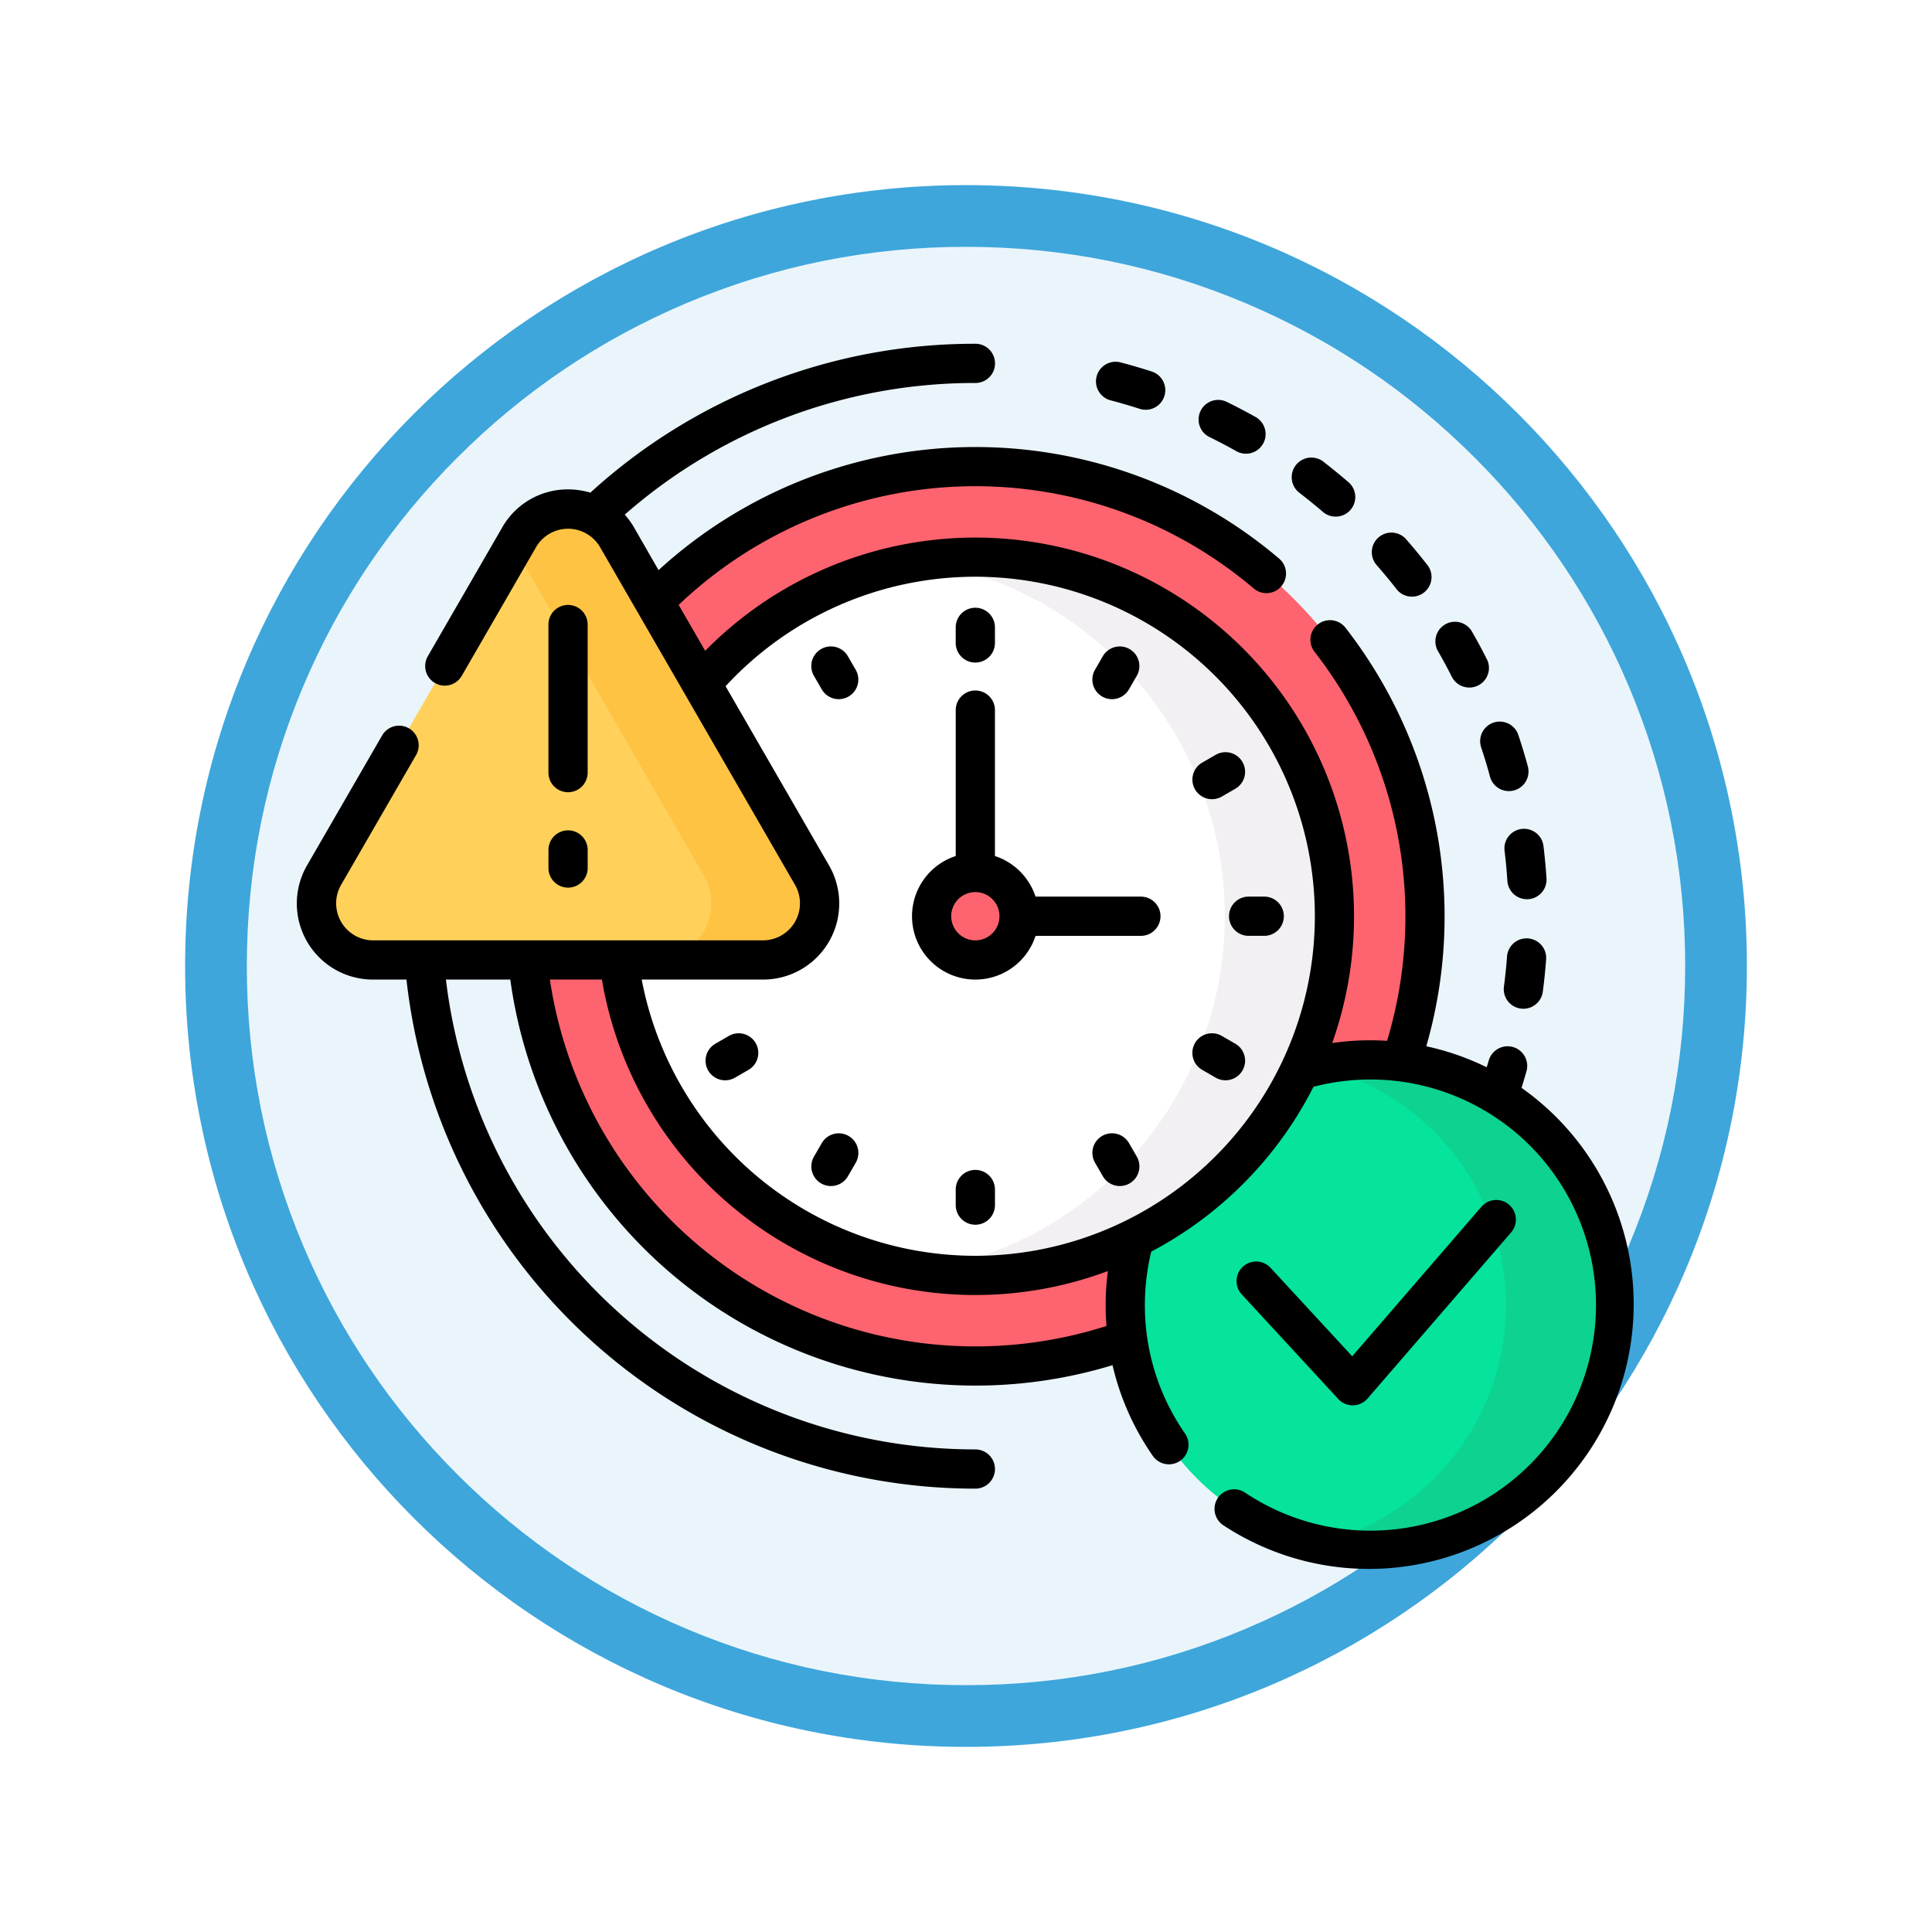 <svg xmlns="http://www.w3.org/2000/svg" xmlns:xlink="http://www.w3.org/1999/xlink" width="93.934" height="93.934" viewBox="0 0 93.934 93.934">
  <defs>
    <filter id="Trazado_978624" x="0" y="0" width="93.934" height="93.934" filterUnits="userSpaceOnUse">
      <feOffset dy="3" input="SourceAlpha"/>
      <feGaussianBlur stdDeviation="3" result="blur"/>
      <feFlood flood-opacity="0.161"/>
      <feComposite operator="in" in2="blur"/>
      <feComposite in="SourceGraphic"/>
    </filter>
  </defs>
  <g id="Grupo_1217834" data-name="Grupo 1217834" transform="translate(-609 -1004.533)">
    <g id="Grupo_1215434" data-name="Grupo 1215434" transform="translate(421 -47)">
      <g id="Grupo_1181206" data-name="Grupo 1181206" transform="translate(-421 -614)">
        <g id="Grupo_1211237" data-name="Grupo 1211237" transform="translate(0 -377.186)">
          <g id="Grupo_1208063" data-name="Grupo 1208063" transform="translate(412 612.719)">
            <g id="Grupo_1144123" data-name="Grupo 1144123" transform="translate(206 1436)">
              <g transform="matrix(1, 0, 0, 1, -9, -6)" filter="url(#Trazado_978624)">
                <g id="Trazado_978624-2" data-name="Trazado 978624" transform="translate(9 6)" fill="#eaf5fb">
                  <path d="M 37.967 74.434 C 33.043 74.434 28.268 73.47 23.773 71.568 C 19.43 69.732 15.53 67.102 12.181 63.753 C 8.831 60.403 6.202 56.503 4.365 52.161 C 2.464 47.666 1.5 42.89 1.5 37.967 C 1.5 33.043 2.464 28.268 4.365 23.773 C 6.202 19.43 8.831 15.53 12.181 12.181 C 15.53 8.831 19.43 6.202 23.773 4.365 C 28.268 2.464 33.043 1.5 37.967 1.5 C 42.89 1.5 47.666 2.464 52.161 4.365 C 56.503 6.202 60.403 8.831 63.753 12.181 C 67.102 15.53 69.732 19.43 71.568 23.773 C 73.47 28.268 74.434 33.043 74.434 37.967 C 74.434 42.89 73.47 47.666 71.568 52.161 C 69.732 56.503 67.102 60.403 63.753 63.753 C 60.403 67.102 56.503 69.732 52.161 71.568 C 47.666 73.47 42.89 74.434 37.967 74.434 Z" stroke="none"/>
                  <path d="M 37.967 3 C 33.245 3 28.666 3.924 24.357 5.747 C 20.194 7.508 16.454 10.029 13.242 13.242 C 10.029 16.454 7.508 20.194 5.747 24.357 C 3.924 28.666 3 33.245 3 37.967 C 3 42.689 3.924 47.268 5.747 51.577 C 7.508 55.74 10.029 59.48 13.242 62.692 C 16.454 65.904 20.194 68.426 24.357 70.187 C 28.666 72.009 33.245 72.934 37.967 72.934 C 42.689 72.934 47.268 72.009 51.577 70.187 C 55.74 68.426 59.48 65.904 62.692 62.692 C 65.904 59.48 68.426 55.74 70.187 51.577 C 72.009 47.268 72.934 42.689 72.934 37.967 C 72.934 33.245 72.009 28.666 70.187 24.357 C 68.426 20.194 65.904 16.454 62.692 13.242 C 59.48 10.029 55.74 7.508 51.577 5.747 C 47.268 3.924 42.689 3 37.967 3 M 37.967 0 C 58.935 0 75.934 16.998 75.934 37.967 C 75.934 58.935 58.935 75.934 37.967 75.934 C 16.998 75.934 0 58.935 0 37.967 C 0 16.998 16.998 0 37.967 0 Z" stroke="none" fill="#3ea6db"/>
                </g>
              </g>
            </g>
          </g>
        </g>
      </g>
    </g>
    <g id="limite-de-tiempo_2_" data-name="limite-de-tiempo (2)" transform="translate(623.429 999.745)">
      <g id="Grupo_1217832" data-name="Grupo 1217832" transform="translate(0.954 27.469)">
        <g id="Grupo_1217821" data-name="Grupo 1217821" transform="translate(10.264)">
          <path id="Trazado_1085374" data-name="Trazado 1085374" d="M151.675,68.43a21.8,21.8,0,0,0-15.713,6.661l2.314,4.007a17.465,17.465,0,0,1,29.1,18.842,11.82,11.82,0,0,1,4.947-.443A21.878,21.878,0,0,0,151.675,68.43Z" transform="translate(-129.9 -68.43)" fill="#fe646f"/>
          <path id="Trazado_1085375" data-name="Trazado 1085375" d="M117.936,269.776A17.469,17.469,0,0,1,92.694,256.2H88.268a21.882,21.882,0,0,0,29.3,18.537,11.8,11.8,0,0,1,.365-4.955Z" transform="translate(-88.268 -232.33)" fill="#fe646f"/>
        </g>
        <g id="Grupo_1217824" data-name="Grupo 1217824" transform="translate(39.327 28.851)">
          <g id="Grupo_1217822" data-name="Grupo 1217822">
            <path id="Trazado_1085376" data-name="Trazado 1085376" d="M328.85,295.426a11.912,11.912,0,0,0-3.6.554,17.451,17.451,0,0,1-7.821,7.946,11.921,11.921,0,1,0,11.421-8.5Z" transform="translate(-316.93 -295.426)" fill="#05e39c"/>
          </g>
          <g id="Grupo_1217823" data-name="Grupo 1217823" transform="translate(9.256)">
            <path id="Trazado_1085377" data-name="Trazado 1085377" d="M392.415,295.426a11.953,11.953,0,0,0-2.665.3,11.923,11.923,0,0,1,0,23.242,11.921,11.921,0,1,0,2.665-23.541Z" transform="translate(-389.75 -295.426)" fill="#0ed290"/>
          </g>
        </g>
        <g id="Grupo_1217827" data-name="Grupo 1217827" transform="translate(14.69 4.404)">
          <g id="Grupo_1217825" data-name="Grupo 1217825">
            <path id="Trazado_1085378" data-name="Trazado 1085378" d="M140.441,103.077a17.425,17.425,0,0,0-13.4,6.265l5.349,9.264a2.622,2.622,0,0,1-2.27,3.932h-7.028a17.463,17.463,0,1,0,17.348-19.461Z" transform="translate(-123.093 -103.077)" fill="#fff"/>
          </g>
          <g id="Grupo_1217826" data-name="Grupo 1217826" transform="translate(14.681 0)">
            <path id="Trazado_1085379" data-name="Trazado 1085379" d="M241.264,103.077a17.6,17.6,0,0,0-2.668.2,17.465,17.465,0,0,1,0,34.52,17.464,17.464,0,1,0,2.668-34.723Z" transform="translate(-238.596 -103.077)" fill="#f3f0f3"/>
          </g>
        </g>
        <g id="Grupo_1217828" data-name="Grupo 1217828" transform="translate(29.912 19.74)">
          <circle id="Elipse_14435" data-name="Elipse 14435" cx="2.126" cy="2.126" r="2.126" fill="#fe646f"/>
        </g>
        <g id="Grupo_1217831" data-name="Grupo 1217831" transform="translate(0 2.069)">
          <g id="Grupo_1217829" data-name="Grupo 1217829" transform="translate(0 0)">
            <path id="Trazado_1085380" data-name="Trazado 1085380" d="M17.37,86.084,7.887,102.509a2.749,2.749,0,0,0,2.38,4.123H29.234a2.749,2.749,0,0,0,2.38-4.123L22.131,86.084A2.749,2.749,0,0,0,17.37,86.084Z" transform="translate(-7.514 -84.709)" fill="#ffd15b"/>
          </g>
          <g id="Grupo_1217830" data-name="Grupo 1217830" transform="translate(9.599)">
            <path id="Trazado_1085381" data-name="Trazado 1085381" d="M97.537,102.509,88.054,86.084a2.749,2.749,0,0,0-4.761,0l-.257.445,9.227,15.981a2.749,2.749,0,0,1-2.38,4.123h5.275a2.749,2.749,0,0,0,2.38-4.123Z" transform="translate(-83.036 -84.709)" fill="#ffc344"/>
          </g>
        </g>
      </g>
      <g id="Grupo_1217833" data-name="Grupo 1217833" transform="translate(-0.001 21.505)">
        <path id="Trazado_1085382" data-name="Trazado 1085382" d="M345.544,44.772c.438.215.876.445,1.3.684a.953.953,0,1,0,.935-1.662c-.456-.257-.926-.5-1.4-.734a.953.953,0,1,0-.839,1.712Z" transform="translate(-301.159 -40.236)"/>
        <path id="Trazado_1085383" data-name="Trazado 1085383" d="M381,66.757c.388.3.772.609,1.142.927a.953.953,0,1,0,1.243-1.445c-.4-.341-.809-.676-1.225-1A.953.953,0,0,0,381,66.757Z" transform="translate(-332.25 -59.513)"/>
        <path id="Trazado_1085384" data-name="Trazado 1085384" d="M306.442,30.242c.472.123.946.262,1.411.412a.953.953,0,1,0,.587-1.814c-.5-.162-1.009-.311-1.516-.443a.953.953,0,0,0-.482,1.845Z" transform="translate(-266.871 -27.494)"/>
        <path id="Trazado_1085385" data-name="Trazado 1085385" d="M436.42,130.552a.953.953,0,0,0,1.7-.854c-.235-.469-.487-.938-.748-1.392a.953.953,0,0,0-1.653.949c.243.423.477.859.7,1.3Z" transform="translate(-380.232 -114.314)"/>
        <path id="Trazado_1085386" data-name="Trazado 1085386" d="M462.9,248.929a.952.952,0,0,0-1.022.88c-.037.487-.087.979-.151,1.463a.953.953,0,1,0,1.89.249c.069-.519.123-1.048.162-1.57A.953.953,0,0,0,462.9,248.929Z" transform="translate(-403.034 -220.021)"/>
        <path id="Trazado_1085387" data-name="Trazado 1085387" d="M412.4,96.424a.953.953,0,1,0,1.5-1.173c-.323-.413-.661-.823-1.006-1.217a.953.953,0,0,0-1.434,1.256C411.78,95.657,412.1,96.038,412.4,96.424Z" transform="translate(-358.955 -84.531)"/>
        <path id="Trazado_1085388" data-name="Trazado 1085388" d="M462.807,207.021a.953.953,0,0,0-.83,1.062c.059.484.105.976.137,1.464a.953.953,0,0,0,.95.891l.063,0a.953.953,0,0,0,.889-1.014c-.034-.524-.084-1.052-.147-1.571A.953.953,0,0,0,462.807,207.021Z" transform="translate(-403.253 -183.435)"/>
        <path id="Trazado_1085389" data-name="Trazado 1085389" d="M452.8,167.354c.154.464.3.938.425,1.41a.953.953,0,1,0,1.84-.5c-.137-.507-.291-1.016-.457-1.514a.953.953,0,1,0-1.809.6Z" transform="translate(-395.21 -147.721)"/>
        <path id="Trazado_1085390" data-name="Trazado 1085390" d="M59.549,57.676q.126-.4.24-.806a.953.953,0,1,0-1.836-.516c-.03.108-.064.216-.1.324a12.776,12.776,0,0,0-2.935-1.021,22.85,22.85,0,0,0-3.946-20.369.953.953,0,0,0-1.5,1.175,20.944,20.944,0,0,1,3.538,18.93c-.269-.017-.539-.026-.812-.026a12.862,12.862,0,0,0-1.856.135A18.414,18.414,0,0,0,19.858,36.431L18.568,34.2a20.906,20.906,0,0,1,27.959-.8.953.953,0,0,0,1.235-1.453,22.814,22.814,0,0,0-30.172.561L16.4,30.436a3.779,3.779,0,0,0-.454-.627,25.8,25.8,0,0,1,17.05-6.4.953.953,0,0,0,0-1.907,27.7,27.7,0,0,0-18.722,7.239,3.747,3.747,0,0,0-1.08-.159,3.664,3.664,0,0,0-3.206,1.851L6.371,36.694a.953.953,0,1,0,1.651.953l3.613-6.258a1.8,1.8,0,0,1,3.11,0l9.483,16.426a1.8,1.8,0,0,1-1.555,2.693H3.707a1.8,1.8,0,0,1-1.555-2.693L5.8,41.5a.953.953,0,0,0-1.651-.953L.5,46.862a3.7,3.7,0,0,0,3.206,5.553H5.333a27.831,27.831,0,0,0,27.66,24.751.953.953,0,1,0,0-1.907A25.925,25.925,0,0,1,7.252,52.415h3.13a22.832,22.832,0,0,0,29.28,18.748,12.791,12.791,0,0,0,1.959,4.411.953.953,0,1,0,1.566-1.087,10.9,10.9,0,0,1-1.952-6.245,11.014,11.014,0,0,1,.31-2.6,18.542,18.542,0,0,0,7.888-8.014,10.968,10.968,0,1,1-3.328,19.731.953.953,0,0,0-1.061,1.584,12.871,12.871,0,0,0,14.5-21.266ZM39.368,69.257A20.92,20.92,0,0,1,12.307,52.415h2.528a18.417,18.417,0,0,0,24.6,14.173,12.985,12.985,0,0,0-.107,1.653q0,.511.04,1.016Zm-6.376-3.412a16.516,16.516,0,0,1-16.221-13.43h5.9a3.7,3.7,0,0,0,3.206-5.553l-5.028-8.709A16.508,16.508,0,1,1,32.993,65.845Z" transform="translate(0.001 -21.505)"/>
        <path id="Trazado_1085391" data-name="Trazado 1085391" d="M365.067,358.994h.016a.953.953,0,0,0,.706-.33l6.98-8.077a.953.953,0,1,0-1.443-1.247l-6.282,7.27-3.981-4.313a.953.953,0,0,0-1.4,1.293l4.705,5.1A.953.953,0,0,0,365.067,358.994Z" transform="translate(-313.727 -307.384)"/>
        <path id="Trazado_1085392" data-name="Trazado 1085392" d="M253.037,125.124a.953.953,0,0,0,.953-.953v-.759a.953.953,0,1,0-1.907,0v.759A.953.953,0,0,0,253.037,125.124Z" transform="translate(-220.044 -109.627)"/>
        <path id="Trazado_1085393" data-name="Trazado 1085393" d="M253.037,337.506a.953.953,0,0,0-.953.953v.759a.953.953,0,1,0,1.907,0v-.759A.953.953,0,0,0,253.037,337.506Z" transform="translate(-220.044 -297.342)"/>
        <path id="Trazado_1085394" data-name="Trazado 1085394" d="M356.622,233.922a.953.953,0,0,0,.953.953h.759a.953.953,0,1,0,0-1.907h-.759A.953.953,0,0,0,356.622,233.922Z" transform="translate(-311.295 -206.092)"/>
        <path id="Trazado_1085395" data-name="Trazado 1085395" d="M198.607,137.739a.953.953,0,0,0-1.651.953l.38.658a.953.953,0,1,0,1.651-.953Z" transform="translate(-171.811 -122.55)"/>
        <path id="Trazado_1085396" data-name="Trazado 1085396" d="M306.131,323.976a.953.953,0,0,0-1.651.953l.38.658a.953.953,0,1,0,1.651-.953Z" transform="translate(-265.668 -285.116)"/>
        <path id="Trazado_1085397" data-name="Trazado 1085397" d="M157.512,285.364l-.657.38a.953.953,0,1,0,.953,1.651l.658-.38a.953.953,0,1,0-.953-1.651Z" transform="translate(-136.502 -251.715)"/>
        <path id="Trazado_1085398" data-name="Trazado 1085398" d="M342.743,179.522a.953.953,0,0,0,1.3.349l.657-.38a.953.953,0,0,0-.953-1.651l-.657.38A.953.953,0,0,0,342.743,179.522Z" transform="translate(-299.068 -157.858)"/>
        <path id="Trazado_1085399" data-name="Trazado 1085399" d="M344.7,285.743l-.657-.38a.953.953,0,0,0-.953,1.651l.657.38a.953.953,0,0,0,.953-1.651Z" transform="translate(-299.068 -251.715)"/>
        <path id="Trazado_1085400" data-name="Trazado 1085400" d="M198.637,323.628a.953.953,0,0,0-1.3.349l-.38.658a.953.953,0,1,0,1.651.953l.38-.657A.953.953,0,0,0,198.637,323.628Z" transform="translate(-171.81 -285.116)"/>
        <path id="Trazado_1085401" data-name="Trazado 1085401" d="M304.829,139.7a.953.953,0,0,0,1.3-.349l.38-.658a.953.953,0,0,0-1.651-.953l-.38.658a.953.953,0,0,0,.349,1.3Z" transform="translate(-265.668 -122.55)"/>
        <path id="Trazado_1085402" data-name="Trazado 1085402" d="M97.238,130.487a.953.953,0,0,0,.953-.953v-7.2a.953.953,0,1,0-1.907,0v7.2A.953.953,0,0,0,97.238,130.487Z" transform="translate(-84.047 -108.686)"/>
        <path id="Trazado_1085403" data-name="Trazado 1085403" d="M96.285,209.449a.953.953,0,0,0,1.907,0v-.878a.953.953,0,1,0-1.907,0Z" transform="translate(-84.047 -183.963)"/>
        <path id="Trazado_1085404" data-name="Trazado 1085404" d="M246.485,164.14h-5.121a3.092,3.092,0,0,0-1.974-1.974v-7.095a.953.953,0,0,0-1.906,0v7.095a3.079,3.079,0,1,0,3.881,3.881h5.121a.953.953,0,1,0,0-1.907Zm-8.048,2.126a1.173,1.173,0,1,1,1.173-1.173A1.174,1.174,0,0,1,238.437,166.266Z" transform="translate(-205.444 -137.263)"/>
      </g>
    </g>
  </g>
</svg>
